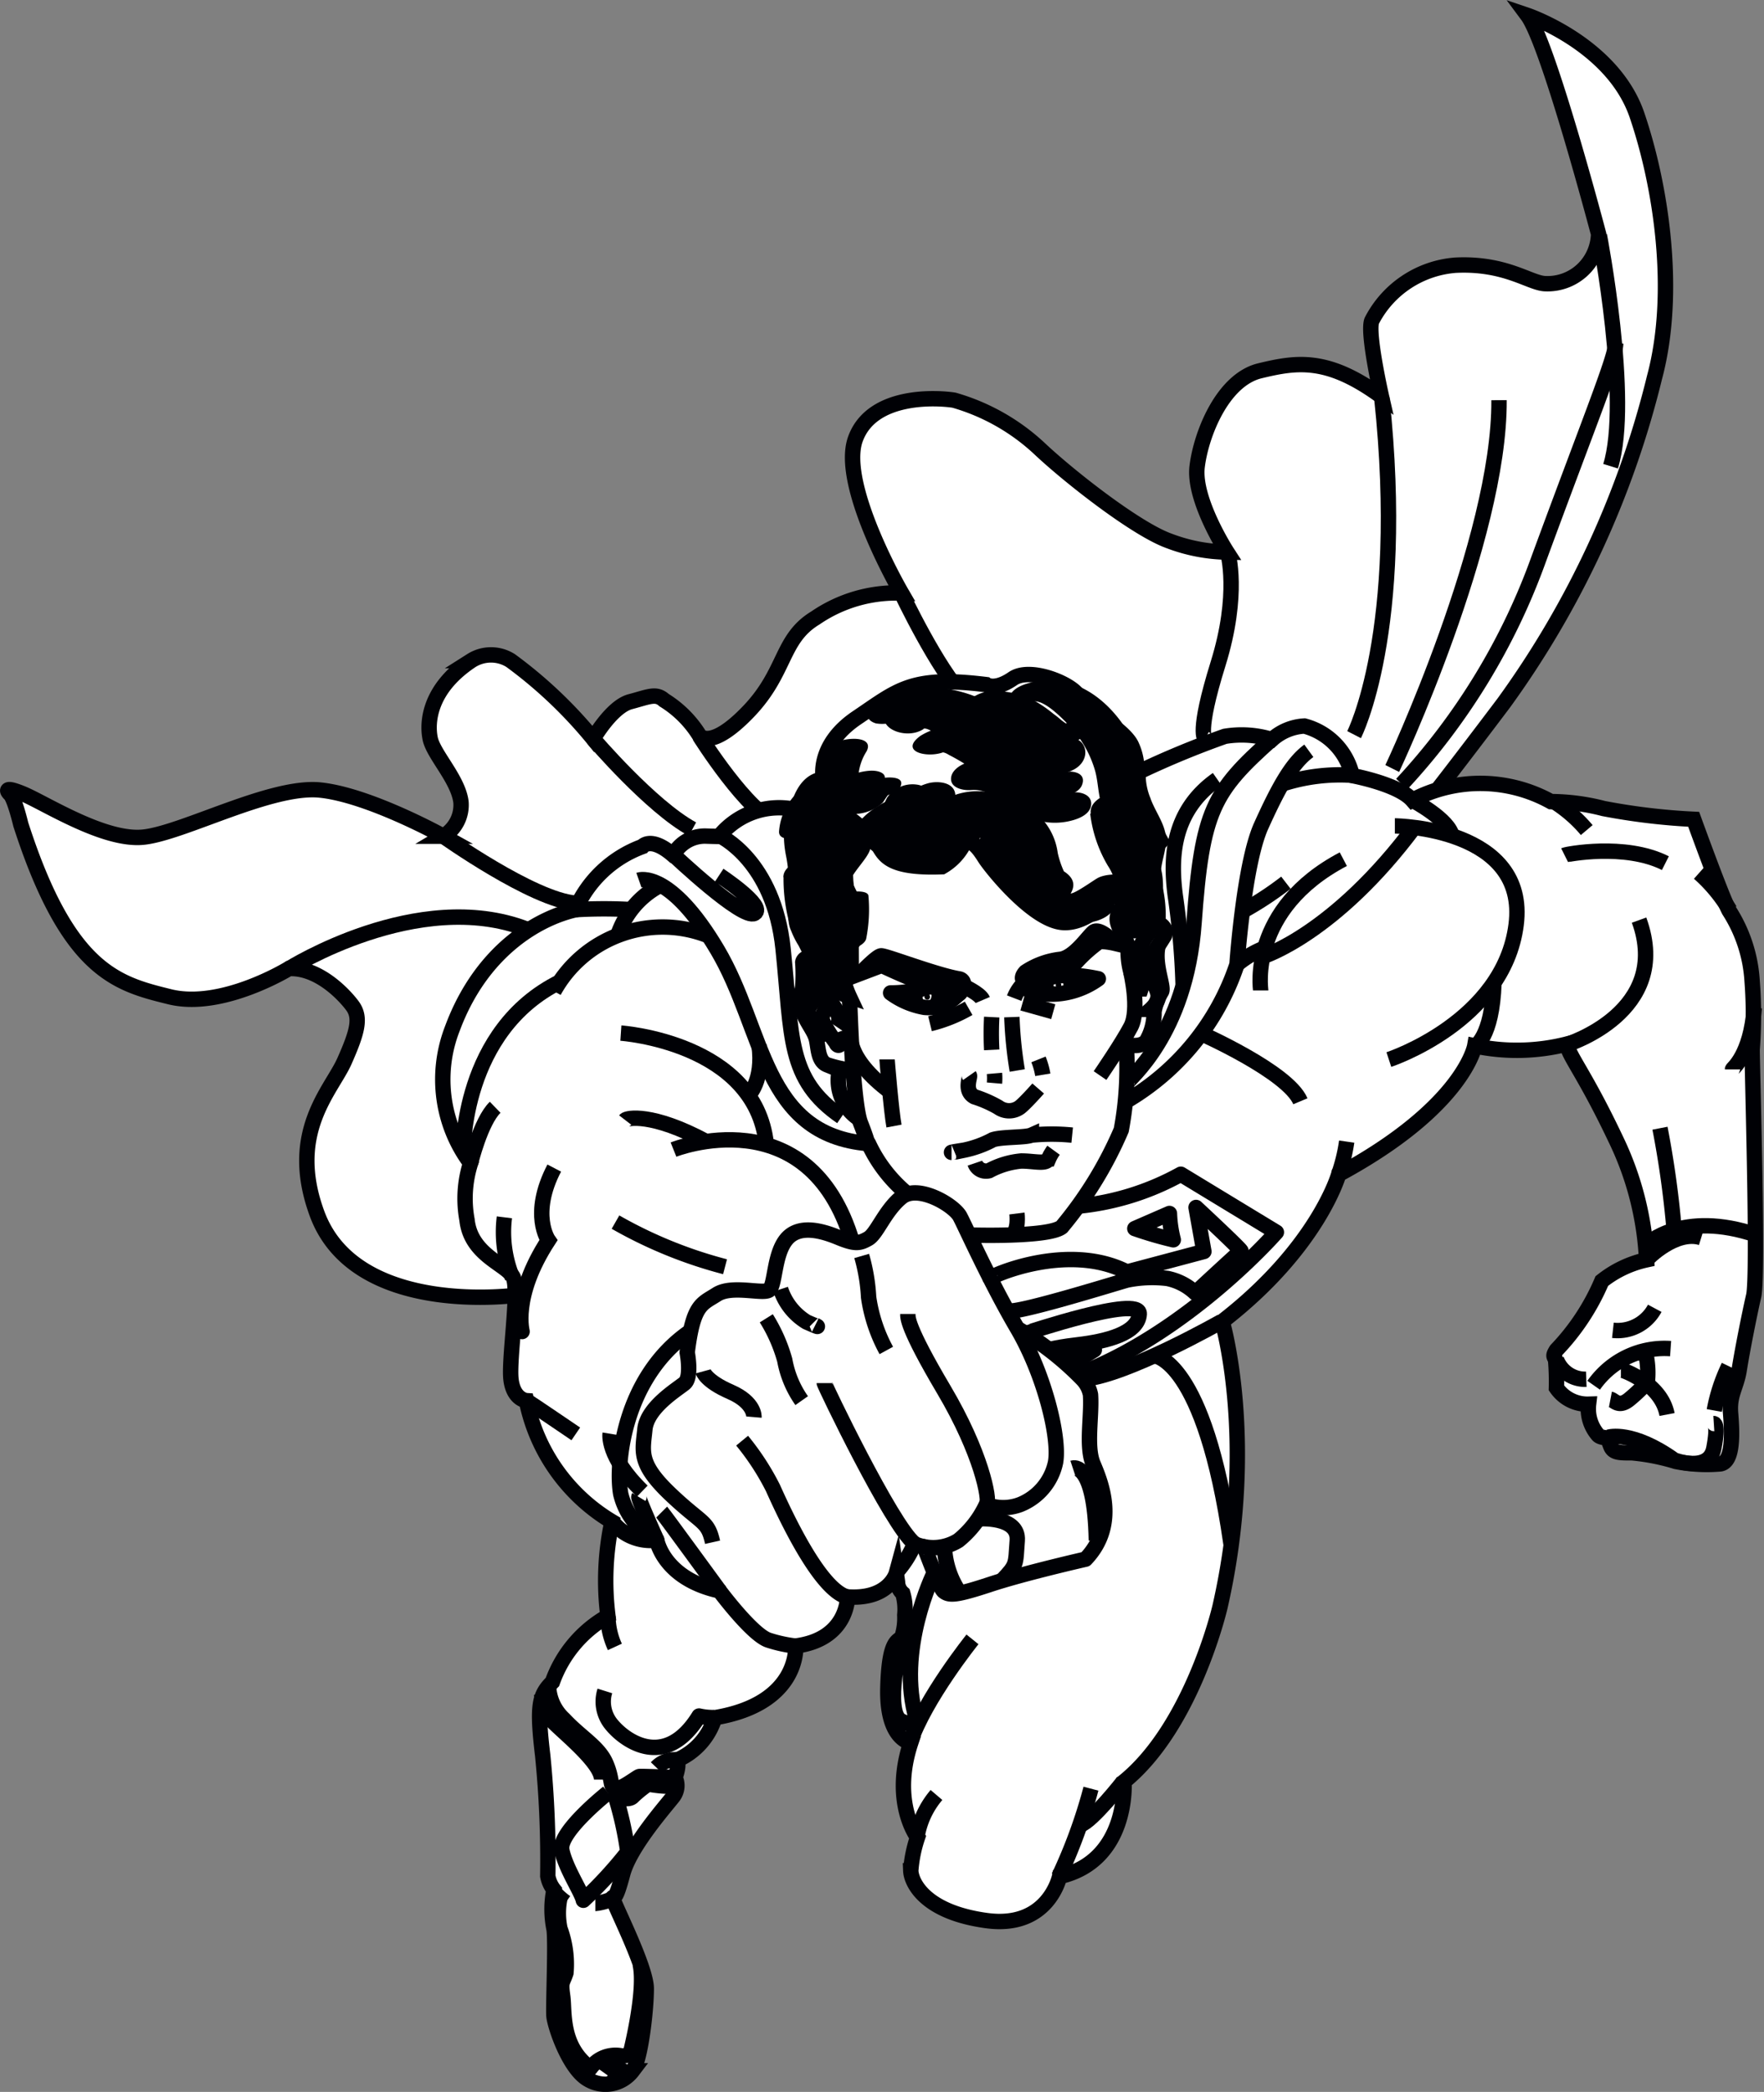 <svg xmlns="http://www.w3.org/2000/svg" viewBox="0 0 114.64 135.91"><rect x="0" y="0" width="114.64" height="135.91" fill="#808080" stroke="none"/><defs><style>.cls-1{fill:#fff;}.cls-1,.cls-2,.cls-3,.cls-4,.cls-5{stroke:#000105;}.cls-1,.cls-2,.cls-3{stroke-miterlimit:10;}.cls-2,.cls-4{fill:none;}.cls-3,.cls-5,.cls-6{fill:#000105;}.cls-4,.cls-5{stroke-linejoin:round;}</style></defs><title>superman</title><g id="Слой_2" data-name="Слой 2"><g id="Слой_24" data-name="Слой 24"><path class="cls-1" d="M33.74,84.13S23.11,85.68,20.6,78.84c-1.94-5.28.94-8,1.78-9.89s1.1-2.83.52-3.61-2.25-2.51-4.13-2.41c0,0-4.34,2.67-7.74,1.83s-6.59-1.62-9.68-11.2c0,0-.42-1.78-.73-2,0,0-.58-.58.84,0s5.28,3.09,7.85,2.83S17.62,51,20.81,51.33s8,3,8,3a2.36,2.36,0,0,0,1.15-2.2c-.16-1.47-1.78-3.09-2-4.13s-.1-3.24,2.67-5.08a2.39,2.39,0,0,1,2.56,0A29.26,29.26,0,0,1,38.55,48s1.2-2.09,2.41-2.41,1.67-.58,2.2-.1a7.06,7.06,0,0,1,2.3,2.3s.73,1,3.19-1.57,2.09-4.71,4.34-6.07a9.27,9.27,0,0,1,5.6-1.62s-4.08-7-3-10S61,25.84,62,26a13.63,13.63,0,0,1,5.55,3.14c1.94,1.83,6.28,5.23,8.42,6a11.06,11.06,0,0,0,3.77.73s-2.2-3.4-1.94-5.55,1.67-5.65,4.08-6.23,4.4-.89,7.9,1.67c0,0-.94-4.13-.63-4.92a6.7,6.7,0,0,1,5.44-3.61c3.24-.16,4.81,1.15,5.81,1.2a3.32,3.32,0,0,0,3.49-3.23S100.63,2.83,99.27,1c0,0,5.55,1.88,7.12,6.49S109,19,107.53,24.5a60.48,60.48,0,0,1-9.8,21.17c-5.76,7.64-7.33,9.42-7.33,9.42Z"/><path class="cls-2" d="M103.94,15.29s2.06,10.71.73,15"/><path class="cls-2" d="M91.1,50.94A42.64,42.64,0,0,0,100,36.32c3.31-9,5-13.1,5-14"/><path class="cls-2" d="M90.48,49.93c.07-.14,7-14.93,6.94-23.93"/><path class="cls-2" d="M88,47.73s3.42-6.66,1.8-21.89"/><path class="cls-2" d="M78.32,48s-.58-.31.84-4.87.63-7.22.63-7.22"/><path class="cls-2" d="M58.59,38.55s2.37,5,4.08,6.7"/><path class="cls-2" d="M45.46,47.82s3.19,5.08,5.08,5.63"/><path class="cls-2" d="M38.55,48S42.3,52.4,45,53.87"/><path class="cls-2" d="M28.77,54.3s5.86,4.17,8.65,4.38"/><path class="cls-2" d="M18.77,62.94s8.39-5.3,15.44-2.58"/><path class="cls-1" d="M30.58,75.57a9.09,9.09,0,0,1-1.19-8.72c1.88-5.09,5.58-7.19,8-7.74A7.61,7.61,0,0,1,41.75,55s.55-.7,2,.56a2.33,2.33,0,0,1,2.09-1.24c1.47.05.91,0,.91,0a5,5,0,0,1,5.09-1.69s.35-1.94,1.67-2c0,0-.51-2.19,2.18-4s3.53-2.75,8.4-2.15c0,0,.55.42,1.73-.39s4,.42,4.29,1.18,3,2.09,3.45,3.22a3.64,3.64,0,0,1,.31,1.73,58,58,0,0,1,5.73-2.38,6.59,6.59,0,0,1,3.06.21,3.42,3.42,0,0,1,2.11-.88,4.31,4.31,0,0,1,3.11,3.22s3,.55,3.91,1.6a9.47,9.47,0,0,1,9,.09,13.87,13.87,0,0,1,3.42.45,41.67,41.67,0,0,0,5.86.7s1.81,5,2.3,5.93a9.52,9.52,0,0,1,1.5,4.6,29.56,29.56,0,0,1,0,4.43c0,1.33.41,14.65.1,16s-.76,3.66-.94,4.81-.66,1.6-.56,2.83.19,3.16-.68,3.28a10.32,10.32,0,0,1-2.88-.16,14.1,14.1,0,0,0-2.84-.56c-.85,0-1.24,0-1.4-.45a3.87,3.87,0,0,1-.17-.52s-.49,0-.65-.19a2.6,2.6,0,0,1-.61-2,2.45,2.45,0,0,1-2.09-1.06,16.93,16.93,0,0,0-.05-1.78c-.07-.28-.23-.24.05-.68a14.91,14.91,0,0,0,2.95-4.48,7.09,7.09,0,0,1,2.91-1.38A20.24,20.24,0,0,0,105,74c-2.06-4.34-3.1-5.44-3.16-6.17a13.23,13.23,0,0,1-6,.12S95.15,71.9,87,76.3c0,0-1.33,4.74-7.57,9.56,0,0,2.3,7.81-.14,18.52,0,0-1.78,7.74-6.24,11.37,0,0,.35,5.13-4.19,6.17,0,0-.72,3.41-4.75,2.86s-4.89-2.49-4.92-3.24a8.67,8.67,0,0,1,.44-2.17s-1.73-2.25-.44-6.15c0,0-1.57-.18-1.49-3.53s.73-3,.92-3.35a4,4,0,0,0,.18-1.41,3.69,3.69,0,0,0-.13-1.41,1,1,0,0,1-.34-.73l-.08-.58s-.47,1.73-3.17,1.54c0,0,.05,2.75-3.37,3.19,0,0,.31,3.74-5.26,4.66A4.35,4.35,0,0,1,44,114.35s.18.27-.13,1.14a1.18,1.18,0,0,1-.14,1.26c-.49.63-2.79,3.23-3.26,5s-.54,1.43-.65,1.53S42,127.75,42,129.2s-.38,4.66-.89,5.34a2.21,2.21,0,0,1-2.93.54c-1.22-.73-2.13-3.47-2.18-4.1s.14-5,0-5.67a6.42,6.42,0,0,1,0-2.53,2,2,0,0,1-.4-.89,68.37,68.37,0,0,0-.33-7.83c-.4-3.33-.21-3.94.63-4.78A8,8,0,0,1,39.51,105a18.31,18.31,0,0,1,.26-6.14A11.9,11.9,0,0,1,34.21,91s-.84-.06-1-1.37.56-5.81.14-6.65-2.76-1.43-3-3.73A7.59,7.59,0,0,1,30.58,75.57Z"/><path class="cls-2" d="M30.1,74.87c0-.08-.11-7.92,6.31-11.09"/><path class="cls-2" d="M45.89,60.74A8.07,8.07,0,0,0,36,64.4"/><path class="cls-2" d="M37.42,59.1a31.42,31.42,0,0,1,3.66,0"/><path class="cls-2" d="M40.15,60.76a5.67,5.67,0,0,1,2.74-3.23"/><path class="cls-2" d="M43.77,55.54s4.5,4.26,5.27,3.8-2.3-2.48-2.3-2.48"/><path class="cls-2" d="M41.52,57.18s2-.7,5.1,4.53,2.9,12,9.8,12.59"/><path class="cls-2" d="M40.35,67.12s8.72.59,9.45,7.19"/><path class="cls-2" d="M30.58,75.57s.66-2.72,1.6-3.63"/><path class="cls-2" d="M33.3,83a7.79,7.79,0,0,1-.52-3.91"/><path class="cls-2" d="M33.43,84s.47,2.44.5,2.51-.7-2.23,1.71-5.93c0,0-1.19-1.68.38-4.69"/><path class="cls-2" d="M48.64,71.17s1-.95.69-3.25"/><path class="cls-2" d="M46.77,54.3s3.52,1.59,4.12,7.34.24,8.48,3.8,10.92"/><path class="cls-2" d="M54.51,69.74a3,3,0,0,0,1.39,3"/><path class="cls-2" d="M43.77,74.69s8.79-3.52,11.62,6"/><path class="cls-2" d="M40,79.4a29.17,29.17,0,0,0,7.12,2.9"/><path class="cls-2" d="M40.63,72.77c.1-.13,1.72-.51,5.27,1.4"/><path class="cls-2" d="M51.86,52.61s-.7.84-.28,2.93-.07,4,.28,4.7a5.29,5.29,0,0,0,1.43,2.08c.87.79.58,1.73,1.2,2.08a2.83,2.83,0,0,0,.71.35,5.86,5.86,0,0,1-.51-1.81c0-.7.18-.63.51-1.33s.89-1,.54-2.23-1.12-2-.84-2.58S56,55.4,56.08,55s-.89-1.85-.89-1.85A12.74,12.74,0,0,1,57,54.81c.45.63.56,1.64,4.22,1.5a3.6,3.6,0,0,0,1.29-1.26c.49-.84,1.12.1,1.5.7s3.17,4.12,5.13,4.19,3.73-2.48,3.73-2.48c0-.24.66.17.38.84s-.73,1-.63,1.57.7,1.29.7,1.74a5.12,5.12,0,0,0,.17,1.53c.14.31.35-.11.38-.82a3.7,3.7,0,0,1,.8-1.72c.28-.45.59-.26.59-1A7.84,7.84,0,0,0,75,57.46c-.24-1.15.28-2.06.28-2.89s-.66-1.6-1-2.58a4.47,4.47,0,0,1-.32-1.79"/><path class="cls-3" d="M55.9,63.25c.11-.1,1.08-1.12,1.36-1.15s3.58,1.25,5.08,1.5a.34.34,0,0,1,.26.46l-.14.35a.38.38,0,0,1-.48.21,45.85,45.85,0,0,1-4.68-1.9Z"/><path class="cls-2" d="M53.05,62.1s-.81,0-.88.42a11.15,11.15,0,0,1,0,1.57c-.14.87-.31.84,0,1.64s.76,1.25.89,1.81.1,1.4.69,1.64a7.91,7.91,0,0,0,1.64.36"/><path class="cls-2" d="M52.45,62.94a.81.81,0,0,1,.56.49,7.76,7.76,0,0,0,.68,1.33,3.44,3.44,0,0,1,.8,1.22.89.89,0,0,1-.12.73"/><path class="cls-2" d="M53.69,67.65a6.55,6.55,0,0,0-.85-1.33c-.42-.45-.35-.66-.17-1.15s.06-.61.24-1.08.1-.66.1-.66"/><path class="cls-2" d="M53.48,64.42s-.52,1-.37,1.12"/><path class="cls-2" d="M54,65.17s-.71.67-.55,1.15a7.62,7.62,0,0,0,.89,1.43c0,.07.21.38.32-.1a1,1,0,0,0,0-.66"/><path class="cls-2" d="M59,77.59a9.3,9.3,0,0,1-2.55-3.28c-.21-.35,0,0-.53-1.36s-.71-8.2-.71-8.2"/><path class="cls-2" d="M73.49,63.15s.59,2.44,0,3.56-2,3.17-2,3.17"/><path class="cls-2" d="M75.22,60a.58.58,0,0,1,.46.79A20.06,20.06,0,0,1,74,63.15"/><path class="cls-2" d="M72.89,67.72c.21.14,1.15.42,1.61-.07A3.59,3.59,0,0,0,75,65.73a3.8,3.8,0,0,1,.49-1.31c.17-.33-.49-1.71-.24-2.92"/><path class="cls-2" d="M74.22,66.08c0-.1,1.09-.71,1.05-1.37s-.84-1.5-.77-2.39"/><path class="cls-2" d="M74,64.75c0-.14.57-1.45.21-1.81"/><path class="cls-2" d="M63,80.24s5.13.17,6-.52a25.35,25.35,0,0,0,3.87-6.31,21.9,21.9,0,0,0,.32-5.56"/><path class="cls-2" d="M63.36,75.57a.76.76,0,0,0,.92.49,5.46,5.46,0,0,1,2.09-.63c.87,0,1.6.24,1.78-.14a2.92,2.92,0,0,1,.32-.56"/><path class="cls-2" d="M61.84,74.87s-.1,0,.8-.14a6.9,6.9,0,0,0,1.88-.68c.59-.2,2.13-.13,2.51-.3a13.31,13.31,0,0,1,2.65,0"/><path class="cls-2" d="M66.09,78.84s.14,1.11-.33,1.39"/><path class="cls-2" d="M55.29,67.12s-.44,1.57,2.6,3.84"/><path class="cls-2" d="M57.65,68.83c0,.1.28,3.42.45,4.33"/><path class="cls-2" d="M64.45,66.08a20.91,20.91,0,0,0,0,2.13"/><path class="cls-2" d="M64.63,69.74a3.72,3.72,0,0,1,0,.63"/><path class="cls-2" d="M65.76,66.08a27.08,27.08,0,0,0,.35,3.47"/><path class="cls-2" d="M63,69.88c.07.1-.38,1,.33,1.38a7.83,7.83,0,0,1,1.55.68,1.19,1.19,0,0,0,1.4,0c.28-.21,1-1,1.19-1.22"/><path class="cls-2" d="M67.49,68.83a4.86,4.86,0,0,1,.28,1"/><path class="cls-2" d="M67.84,70.3"/><path class="cls-3" d="M66.65,63.15s-.45.45,0,.63a5.33,5.33,0,0,0,3.28-1.26,9.39,9.39,0,0,1,1.53-1.36,4.93,4.93,0,0,1,1,.13s-1-1.09-1.41-.72-1.2,1.57-2.08,1.75A5.16,5.16,0,0,0,66.65,63.15Z"/><path class="cls-4" d="M66.95,64.42s.61-1.64,4.43-.83A5.27,5.27,0,0,1,66.95,64.42Z"/><path class="cls-4" d="M62.25,64.62a2.61,2.61,0,0,1-2.17.83,5.22,5.22,0,0,1-2.2-.94,8.13,8.13,0,0,0,2.62-.43"/><path class="cls-4" d="M59.6,64.35a.92.92,0,0,0,0,1"/><path class="cls-4" d="M61.06,64.29s.08,1-.48,1.18"/><circle class="cls-5" cx="60.26" cy="64.77" r="0.18"/><circle class="cls-5" cx="68.79" cy="63.99" r="0.18"/><path class="cls-4" d="M68,63.57a1.18,1.18,0,0,0,0,1"/><path class="cls-4" d="M69.55,63.38a2.09,2.09,0,0,1,0,1.07"/><path class="cls-4" d="M62.6,64.06s1.09.49,1.27.91"/><path class="cls-4" d="M66.65,63.78a2.74,2.74,0,0,0-.74,1.07"/><path class="cls-4" d="M60.44,66.51a9.64,9.64,0,0,0,2.51-1"/><path class="cls-4" d="M66.45,65.17l2,.56"/><path class="cls-4" d="M73.24,70.37c0-.18,3.84-3.08,4.36-10.4S78.84,51.43,82.69,48"/><path class="cls-4" d="M73.16,71.56a16.23,16.23,0,0,0,7.23-8.9s.45-6.52,1.57-9,2-4.08,3.1-4.88"/><path class="cls-4" d="M76.89,64.06a50.07,50.07,0,0,0-.51-5.87c-.31-2.37-.27-5.46,2.73-7.56"/><path class="cls-4" d="M80.39,62.66a6.52,6.52,0,0,1,1.88-1.1"/><path class="cls-4" d="M80.75,59.2a21.8,21.8,0,0,0,2.82-1.85"/><path class="cls-4" d="M83.32,50.94a12.2,12.2,0,0,1,4.59-.57"/><path class="cls-4" d="M81.93,64.35c0-.12-.8-5.28,5.37-8.53"/><path class="cls-4" d="M78,67.12s5.71,2.52,6.51,4.43"/><path class="cls-4" d="M90.65,53.66c.1,0,8.69.12,7.88,6.43s-8.27,8.75-8.27,8.75"/><path class="cls-4" d="M82.06,62.15s4.68-1.44,9.92-8.49"/><path class="cls-4" d="M91.82,52s2.4,1.27,2.55,2.34"/><path class="cls-4" d="M95.83,68s1.14-.54,1.26-4.13"/><path class="cls-4" d="M100.95,52.05a9.21,9.21,0,0,1,2.17,1.88"/><path class="cls-4" d="M101.68,55.56c.1-.05,3.92-.81,6.55.52"/><path class="cls-4" d="M112.42,59.14a10.26,10.26,0,0,0-2-2.42"/><path class="cls-4" d="M112.59,69.48c0-.08,1.18-.89,1.42-4"/><path class="cls-4" d="M101.83,67.86s6.86-2.12,4.69-8.08"/><path class="cls-4" d="M107,80.86s2.31-2.27,7.15-.62"/><path class="cls-4" d="M107.06,81.79s1.82-1.9,3.5-1.38"/><path class="cls-4" d="M107.88,73.3a62.83,62.83,0,0,1,.93,6.72"/><path class="cls-4" d="M104.82,86.43A2.74,2.74,0,0,0,107.54,85"/><path class="cls-4" d="M103.57,90a5.63,5.63,0,0,1,5-2.38"/><path class="cls-4" d="M101.15,88.33a2,2,0,0,0,1.94,1.28"/><path class="cls-4" d="M104.66,90.91c.26.05.52.58,1.23,0a10.72,10.72,0,0,0,1.17-1.12,5.73,5.73,0,0,0-.07-1.67c-.05-.18-.63-.28-.63-.28"/><path class="cls-4" d="M105.34,89c.13,0,2.62.89,3,2.9"/><path class="cls-4" d="M104.55,93.37s1.53-.46,4.26,1.49c0,0,2.26.85,2.57-.77s0-1.6,0-1.6"/><path class="cls-4" d="M111.41,91.64a11.25,11.25,0,0,1,.94-2.88"/><path class="cls-4" d="M34.21,91c.24.14,3.21,2.16,3.21,2.16"/><path class="cls-4" d="M39.77,98.82a3.13,3.13,0,0,0,2.91,1.24,4.58,4.58,0,0,1-2.34-3c-.35-2,.21-7.57,4.47-10.53"/><path class="cls-4" d="M39.65,93.15s-.24,1.47,2.09,3.73"/><path class="cls-4" d="M41.52,97.26c-.06.1,1.16,2.79,1.16,2.79s.42,2.51,4.08,3.31c0,0,2.16,2.9,3.21,3.21a9.12,9.12,0,0,0,1.68.37"/><path class="cls-4" d="M58.2,102.21a6.62,6.62,0,0,0,1.23-1.91,3.09,3.09,0,0,0,2.86-.22,6.49,6.49,0,0,0,1.81-2.33,3.11,3.11,0,0,0,2.2,0A3.79,3.79,0,0,0,68.6,95c.28-1.62-.73-5.7-2.49-8.7s-3.33-6.52-3.72-7.26-2.72-2.13-3.8-1.26-1.6,2.37-2.16,2.69-.85.38-1.94-.07-2.59-.87-3.4.14-.7,3-1.12,3.28-2.41-.35-3.39.28-1.53.63-1.92,3.77c0,0,.31,1.6-.17,2s-2.44,1.57-2.58,3-.45,2.2,1.64,4.19,2.44,1.71,2.76,3.14"/><path class="cls-4" d="M43,98.24c.1.1,3.77,5.13,3.77,5.13"/><path class="cls-4" d="M48.23,93.6a16.64,16.64,0,0,1,2,3.07c.77,1.71,3,6.56,4.81,7.08"/><path class="cls-4" d="M53.57,89.86c0,.11,4.36,9.21,5.86,10.43"/><path class="cls-4" d="M59,85.37c0,.21-.1.8,2.34,4.92s3,7.12,2.79,7.47"/><path class="cls-4" d="M45.69,89.1s.17.63,1.78,1.33S49,92.07,49,92.07"/><path class="cls-4" d="M49.8,85.65A10.34,10.34,0,0,1,51,88.37,6.62,6.62,0,0,0,52.1,91"/><path class="cls-4" d="M50.73,83.76a3.92,3.92,0,0,0,1.69,2.13c1.12.49.56.21.56.21"/><path class="cls-4" d="M56,81.6a12,12,0,0,1,.45,2.68,10.23,10.23,0,0,0,1.15,3.46"/><path class="cls-4" d="M87,76.3a11.27,11.27,0,0,0,.52-2.13"/><path class="cls-4" d="M70.12,78.36a17.22,17.22,0,0,0,6.62-2.07l6.21,3.77s-5.72,6.56-13,9.28"/><path class="cls-4" d="M64.35,83.06c-.06-.11,5-2.41,8.89-.42l5-1.33-.51-2.86s3,2.79,2.92,2.83S77.68,84,77.68,84a3.71,3.71,0,0,0-1.82-.94,8.21,8.21,0,0,0-2.58.1c-.1,0-7.22,2.24-7.78,2"/><path class="cls-4" d="M73.75,79.82a24.7,24.7,0,0,0,2.5.73A8,8,0,0,1,76,78.84Z"/><path class="cls-4" d="M66.11,86.31a19.53,19.53,0,0,1,4.24,3.3,2,2,0,0,1,.52,1c.1,1.38-.31,3.36.17,4.5s1.67,3.93-.49,6.19c0,0-4,.91-6.21,1.64s-2.65.73-3,.45-1.31-3.1-1.3-2.89"/><path class="cls-4" d="M79.38,85.86s-6.2,3.53-9,3.75"/><path class="cls-4" d="M66.64,86.62c.07,0,7.47-2.51,7.4-1.25s-2.13,1.78-4,2-2.09.41-2.09.41"/><path class="cls-4" d="M68.65,88a16.18,16.18,0,0,0,2.47-.3l-1.61,1"/><path class="cls-4" d="M63.58,98.68s2.65-.21,2.53,1.41,0,1.54-1,2.61"/><path class="cls-4" d="M61.38,100.5a5.62,5.62,0,0,0,1,3"/><path class="cls-4" d="M69.72,95.38s1.43-.47,1.53,4.7"/><path class="cls-4" d="M75,88.08s3.27.15,5,12.22"/><path class="cls-4" d="M60.7,102.21s-2.49,5-1.13,9.53c0,0,.14.63-1,.07s0-5.27,0-5.47"/><path class="cls-4" d="M63.2,106.51s-3.09,3.84-4.06,6.72"/><path class="cls-4" d="M59.59,119.37a5.6,5.6,0,0,1,1.27-2.75"/><path class="cls-4" d="M68.81,121.93a33.57,33.57,0,0,0,2.09-5.72"/><path class="cls-4" d="M73,115.75s-2,2.55-2.77,2.81"/><path class="cls-4" d="M39.51,105a4.93,4.93,0,0,0,.45,2"/><path class="cls-4" d="M39.31,109.86a2.32,2.32,0,0,0,.43,2.18c.85,1.05,3.5,3,5.69-.55a4.11,4.11,0,0,0,1,.1"/><path class="cls-4" d="M35.65,109.43a3.06,3.06,0,0,0,1,2.27c1.1,1.18,2.25,1.78,2.72,2.85s.24,1.57.63,1.65,1.41-.76,1.56-.78,2.37.07,2.37.07"/><path class="cls-4" d="M42.66,114.84a1.64,1.64,0,0,1,1.36-.5"/><path class="cls-4" d="M35.2,110.09a2.82,2.82,0,0,0,.9,1.93c.92.88,3,2.6,3,3.6"/><path class="cls-4" d="M39.51,116.47s-3.23,2.55-3,3.72,1.3,2.76,1.4,3.27a27,27,0,0,0,2.89-3.14,22.68,22.68,0,0,0-.8-3.6s.84.31,1.12,0a7.69,7.69,0,0,1,1-.81s1.62.31,1.88,0"/><path class="cls-4" d="M35.9,122.78a4.06,4.06,0,0,0,.87.82"/><path class="cls-4" d="M38.69,123.67c.07,0,.91-.13,1.15-.37"/><path class="cls-4" d="M36.39,123.3a4.91,4.91,0,0,0,0,2,6.66,6.66,0,0,1,.39,2.88c-.23.7-.35.52-.21,1.52s-.16,3.23,1.8,4.67a2,2,0,0,1,2.11-.78l.47-.12s1.06-4.11.65-5.87"/><path class="cls-4" d="M39.09,134.55c.05-.07.66-.05,1-.23a.73.73,0,0,0,.35-.35"/><path class="cls-6" d="M53.06,50.7A3.89,3.89,0,0,0,50.63,54c-.05.59.82.53,1.21.47s1.62-.34,1.67-.9a4,4,0,0,1,.32-1.26,2.31,2.31,0,0,1,.27-.46c.12-.16.36-.3.05-.17.3-.13,1.23-.57.81-1s-1.48-.12-1.9.05Z"/><path class="cls-6" d="M52.6,51.4a8.31,8.31,0,0,0-1.41,3.77c-.19,1.45,2.76,1.05,2.93-.23A6.08,6.08,0,0,1,55,52.22c1.05-1.5-1.67-1.89-2.42-.83Z"/><path class="cls-6" d="M52.9,52.63a5.11,5.11,0,0,0-.69,2.82c0,.67.73.81,1.29.76s1.63-.41,1.63-1.06a4.23,4.23,0,0,1,.5-2.34c.38-.59-.33-1-.83-1a2.17,2.17,0,0,0-1.9.83Z"/><path class="cls-6" d="M53.5,54.34A12.53,12.53,0,0,0,53,56.39c-.14.49.94.3,1.16.27a4.41,4.41,0,0,0,1.1-.34c.18-.09.54-.23.6-.44a12.52,12.52,0,0,1,.52-2.06c.23-.47-1-.29-1.16-.27-.47.08-1.46.28-1.7.78Z"/><path class="cls-6" d="M50.92,57a11,11,0,0,0,.51,3.42c.23.68,1.11.76,1.71.6s1.41-.7,1.18-1.38a9.2,9.2,0,0,1-.47-2.86c0-.72-.7-1-1.34-.95s-1.61.46-1.6,1.17Z"/><path class="cls-6" d="M51.7,58.13a14.26,14.26,0,0,0,.84,4.19c.25.75,3.13-.08,2.9-.78a14.26,14.26,0,0,1-.84-4.19c0-.59-2.92-.12-2.9.78Z"/><path class="cls-6" d="M52.54,57.64c0,.95.27,1.87.33,2.81s.05,1.91.05,2.87c0,.8,2.9.29,2.9-.78s0-1.92-.05-2.87-.31-1.87-.33-2.81-2.92-.29-2.9.78Z"/><path class="cls-6" d="M53.55,59a8.64,8.64,0,0,1-.13,2.45c-.22.79,2.64.38,2.87-.45a9.84,9.84,0,0,0,.15-2.78c0-.65-2.91-.18-2.9.78Z"/><path class="cls-6" d="M55.79,50.34a3.47,3.47,0,0,1,.53-1.53c.63-1.22-2.26-.91-2.7-.06a4.89,4.89,0,0,0-.73,2.37c0,.23.41.37.56.4a2.4,2.4,0,0,0,1.08-.06c.54-.15,1.26-.47,1.25-1.11Z"/><path class="cls-6" d="M57,51.82a2.14,2.14,0,0,1,.42-1c.32-.56-.28-.75-.76-.75s-1.61.21-1.92.76a3.24,3.24,0,0,0-.63,1.38c0,.61.79.59,1.23.53S57,52.39,57,51.82Z"/><path class="cls-6" d="M57.37,52.15c.09-.14.18-.28.28-.42.34-.46.21-.06-.76.14.48-.1,1.52-.3,1.67-.88s-.94-.49-1.2-.44a3.77,3.77,0,0,0-2.65,1.68c-.35.53.31.66.73.65a2.7,2.7,0,0,0,1.93-.74Z"/><path class="cls-6" d="M58.18,53.65a3,3,0,0,1,1.09-1c.48-.33.32-.75-.22-.82a3.1,3.1,0,0,0-2,.55,4.68,4.68,0,0,0-1.7,1.72c-.26.55,1,.47,1.2.44.56-.08,1.41-.32,1.67-.88Z"/><path class="cls-6" d="M59.39,54.4a17.69,17.69,0,0,1,1-2.32c.31-.63-.28-1.05-.85-1.11a2,2,0,0,0-1.89.86,21.25,21.25,0,0,0-1.2,2.84c-.22.68.88.89,1.31.85a1.77,1.77,0,0,0,1.61-1.12Z"/><path class="cls-6" d="M60.22,54.34c.17-.38.33-.77.53-1.13a1.44,1.44,0,0,1,.25-.37c.14-.16.14-.05.05-.06l-.13.07q.23-.11-.05,0c.56-.15,1.37-.68,1.19-1.37s-1.16-.74-1.71-.6c-1.59.42-2.27,1.75-2.9,3.13-.3.65.27,1.13.88,1.21a1.91,1.91,0,0,0,1.89-.88Z"/><path class="cls-6" d="M60.4,55.24a7.68,7.68,0,0,1,2-2.62c.49-.43-.44-.45-.67-.43a3.62,3.62,0,0,0-1.94.68,8.64,8.64,0,0,0-2.28,2.89c-.21.46,1,.27,1.15.24.44-.08,1.48-.28,1.7-.77Z"/><path class="cls-6" d="M62.17,55.42c0-.7.57-1.73,1.49-1.34.44.18.68,1.18.84,1.61a7.82,7.82,0,0,0,1.38,2.91,5.75,5.75,0,0,0,5.42,1.22c1.68-.55,1.36-1.92-.36-1.36-.93.3-2.36-.87-2.77-1.57a15.12,15.12,0,0,1-.86-2.2c-.48-1.22-1.11-2.23-2.49-2.46-2.17-.37-5.42,1.16-5.55,3.59-.06,1.12,2.84.53,2.89-.39Z"/><path class="cls-6" d="M63.73,54.45c-.59.55-1.17,0-.66.37.18.13.36.26.54.4a3.6,3.6,0,0,1,.77.84c.65,1,3.44,0,2.66-1.24A5.62,5.62,0,0,0,64.87,53a3.21,3.21,0,0,0-3.54.74A.75.75,0,0,0,61.68,55a2.15,2.15,0,0,0,2-.55Z"/><path class="cls-6" d="M62.9,52.9s1.72.93,1.93,1.11a3.21,3.21,0,0,1,.91,1.62c.4,1.24.62,2.48,1.77,3.28,1.89,1.31,3.92-.14,5.6-1.08s-.87-1.29-1.78-.78c-.29.16-1.45,1-1.75,1q.5-.84-.44-1.44a6,6,0,0,1-.4-1.2A4.11,4.11,0,0,0,67,52.57c-1.81-1.2-4-1.67-5.91-.45-1.65,1,.89,1.35,1.78.78Z"/><path class="cls-6" d="M59,46.47c.53-.45,2,0,2.56.26a9.13,9.13,0,0,1,1.95,1.5c.79.64,3.48-.49,2.69-1.13a8.37,8.37,0,0,0-4.69-2.35A6,6,0,0,0,56.66,46c-.5.42-.26.85.27,1a2.49,2.49,0,0,0,2-.55Z"/><path class="cls-6" d="M60,47.36c.48-.33,3.57,2.61,4.25,2.88a7.78,7.78,0,0,0,5.21-.1c1.75-.59,1.22-2.71-.57-2.12a4,4,0,0,1-4-.49,16.38,16.38,0,0,0-2.31-1.82,4.3,4.3,0,0,0-4.55.21c-1.61,1.12.72,2.29,2,1.44Z"/><path class="cls-6" d="M61.59,48.7c-.52.37-.47,0,.07.34a14.43,14.43,0,0,1,1.32.77c.53.4,1,.9,1.57,1.25a7.22,7.22,0,0,0,3.85.76c.56,0,1.66-.19,1.91-.8s-.21-.88-.79-.89a4.5,4.5,0,0,1-3.15-.9A10.23,10.23,0,0,0,64,47.61a4.34,4.34,0,0,0-4.17.19c-1.59,1.14.87,1.57,1.81.9Z"/><path class="cls-6" d="M63.11,51.33c1.31-.1,2.24,1,3.32,1.56a4.27,4.27,0,0,0,2.86.5c.57-.1,1.54-.38,1.62-1.09s-.78-.9-1.3-.8c-1,.18-2.05-1-2.89-1.42a5.61,5.61,0,0,0-3.29-.64c-.57,0-1.55.42-1.62,1.09s.78.84,1.3.8Z"/><path class="cls-6" d="M63.52,46.37c1.31.06,2.11,1.2,3.16,1.79A3.74,3.74,0,0,0,70.21,48c.45-.22.8-.67.29-1s-1.56.07-2,.31l.79-.29L69,46.81a7,7,0,0,0-.55-.44,8.4,8.4,0,0,0-1.08-.76,5.57,5.57,0,0,0-2.64-.71,2.46,2.46,0,0,0-1.92.75c-.35.57.3.69.75.71Z"/><path class="cls-6" d="M65.67,48.19l-1,.26.19,0a4,4,0,0,0,.5.18c.3.12.58.27.88.39a4.46,4.46,0,0,0,1.9.36,2.86,2.86,0,0,0,1.94-.71c.39-.51-.35-.54-.7-.53a4,4,0,0,1-1.18-.48,6,6,0,0,0-1.25-.45,4.77,4.77,0,0,0-3.49.78c-.47.32-.35.63.19.7a3.38,3.38,0,0,0,2-.55Z"/><path class="cls-6" d="M67.09,45.59c.72-.22,2,1.13,2.46,1.62a7.13,7.13,0,0,1,1.62,2.87c.21.77.19,1.58.46,2.34.35,1,1,1.91,1.42,2.89s3.22,0,2.9-.78a19.11,19.11,0,0,1-1.68-4,8.46,8.46,0,0,0-1.4-3.62c-1.47-2-3.64-3.24-6.11-2.5-1.69.5-1.4,1.74.33,1.22Z"/><path class="cls-6" d="M70.85,52.86A8.59,8.59,0,0,0,72,56.25c.87,1.32.51,2.59.67,4.11.13,1.18,3,.5,2.9-.78s.28-2.67-.42-3.87a8.38,8.38,0,0,1-.86-1.37,14.79,14.79,0,0,1-.5-2.26c-.2-1.2-3.11-.48-2.9.78Z"/></g></g></svg>